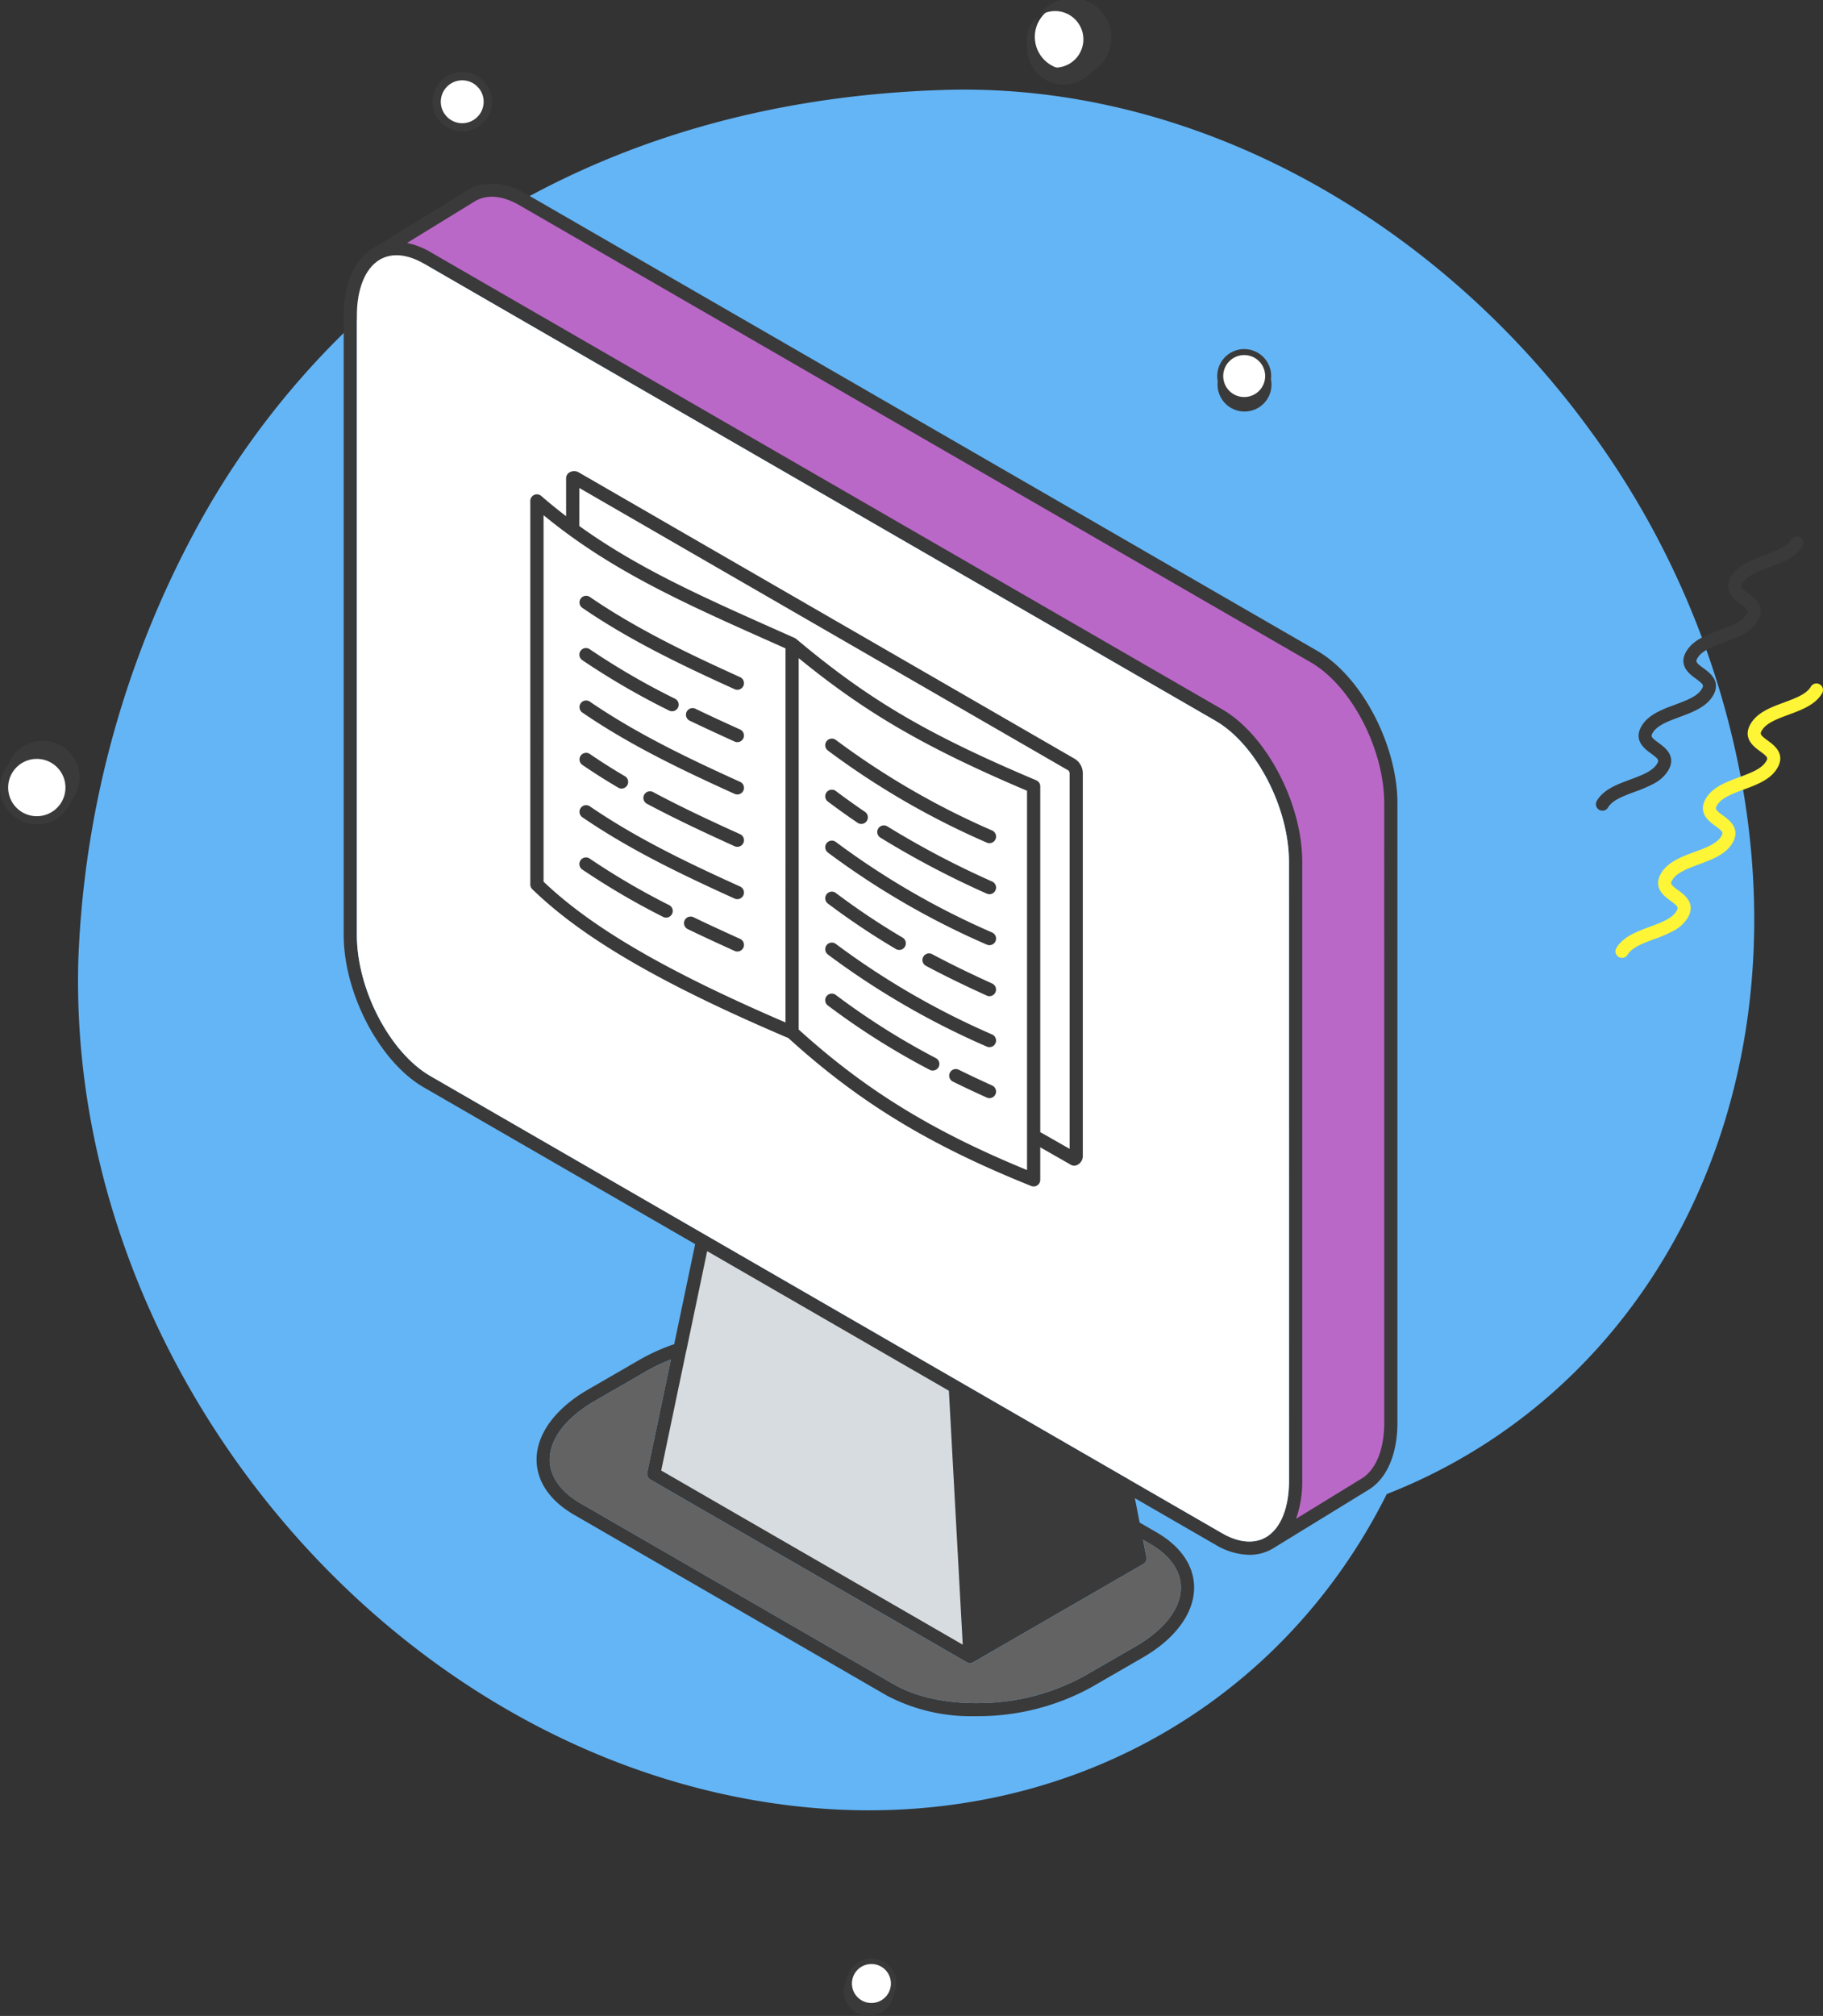<svg xmlns="http://www.w3.org/2000/svg" width="256.951" height="284.08" viewBox="0 0 256.951 284.08">
  <rect x="0" y="0" width="256.951" height="284.08" fill="#333333" stroke="none"/>
  <g id="Grupo_138974" data-name="Grupo 138974" transform="translate(-180 -399.92)">
    <path id="Trazado_115208" data-name="Trazado 115208" d="M-1650.225,724.785a120.527,120.527,0,0,1,21.507,50.764c7.62,45.436-13.878,84.756-50.268,99-16.15,32.251-50.927,50.329-90.489,42.9-53.558-10.06-95.609-63.061-93.924-118.374a138.518,138.518,0,0,1,17.327-61.871,116.081,116.081,0,0,1,39.415-41.565c18.812-11.841,40.8-18.222,65.367-18.959,35.245-1.062,69.439,18.35,91.07,48.114Zm-19.331,113.194c.049-.841.077-1.67.1-2.481C-1669.48,836.33-1669.511,837.155-1669.556,837.979Z" transform="translate(2054.448 -264.089)" fill="#64b5f6"/>
    <g id="Grupo_138969" data-name="Grupo 138969" transform="translate(72.544 267.979)">
      <path id="Trazado_133821" data-name="Trazado 133821" d="M278.595,418c2.485,1.027,5.267,1.452,7.689,2.572,2.174,1,3.3,3.892,5.028,5.486,3.711,3.418,8.474,4.933,12.835,7.278,4.986,2.68,8.5,7.49,14.031,9.228a10.892,10.892,0,0,0,9.283-1.034,9.323,9.323,0,0,0,4.166-6.444c1.248-2.477.975-5.574,1.062-8.26q.15-4.611.3-9.222c.4-12.406.807-24.845.73-37.258a3.422,3.422,0,0,0-2.473-3.247,3.947,3.947,0,0,0-1.79,0,3.417,3.417,0,0,0-2.473,3.247c-.512,9.206-.731,18.45-.944,27.667-.105,4.549-.155,9.1-.231,13.649q-.056,3.32-.112,6.64c-.007.4-.025.807-.044,1.214a3.561,3.561,0,0,0-3.917,2.452,4.31,4.31,0,0,0,.508,3.82,4.574,4.574,0,0,1-1.243-.024c-2.94-.473-5.32-2.871-7.524-4.673a36.329,36.329,0,0,0-7.694-4.915c-2.4-1.127-4.88-2.11-7.17-3.462-2.359-1.393-3.733-3.264-5.423-5.346-2.184-2.69-5.038-3.625-8.3-4.313a69.931,69.931,0,0,1-17.629-6.673c-.886-.462-2.2.55-1.5,1.5A30.017,30.017,0,0,0,278.595,418Z" transform="translate(-68.809 -137.511)" fill="#d7dce0" style="mix-blend-mode: multiply;isolation: isolate"/>
      <g id="Grupo_138969-2" data-name="Grupo 138969" transform="translate(163.796 159.296)">
        <path id="Trazado_133822" data-name="Trazado 133822" d="M303.089,348.307a14.854,14.854,0,0,0,.856-5.205V255.86c0-8.139-4.983-17.635-11.107-21.168l-111.6-64.432a10.26,10.26,0,0,0-3.189-1.234l-.945-.181L187.4,162.53l.056-.036a4.919,4.919,0,0,1,2.622-.719,8.135,8.135,0,0,1,4.022,1.216l111.6,64.435c5.816,3.361,10.548,12.423,10.548,20.2v87.241c0,3.91-1.226,6.9-3.363,8.213l-10.175,6.241Z" transform="translate(-177.107 -161.775)" fill="#ba68c8"/>
      </g>
      <g id="Grupo_138970" data-name="Grupo 138970" transform="translate(246.05 196.9)">
        <line id="Línea_358" data-name="Línea 358" x2="32.106" y2="18.538" fill="#3a3a3a"/>
      </g>
      <g id="Grupo_138971" data-name="Grupo 138971" transform="translate(242.716 328.362)">
        <path id="Trazado_133823" data-name="Trazado 133823" d="M388.923,615.535l22.893,13.212,1.891,9.675L390.89,651.6Z" transform="translate(-388.923 -615.535)" fill="#3a3a3a"/>
      </g>
      <g id="Grupo_138972" data-name="Grupo 138972" transform="translate(188.742 200.064)">
        <path id="Trazado_133824" data-name="Trazado 133824" d="M309.025,362.812V313.884a.556.556,0,0,0-.339-.514c-15.433-6.527-23.671-11.376-33.88-19.944l-.01,0-.035-.028a.537.537,0,0,0-.119-.076l-2.088-.931c-10.742-4.78-20.02-8.909-28.338-14.889l-.155-.111v-6.194l69.488,40.119a.972.972,0,0,1,.358.71V365.6Z" transform="translate(-244.061 -271.192)" fill="#d7dce0"/>
      </g>
      <g id="Grupo_138973" data-name="Grupo 138973" transform="translate(200.23 307.665)">
        <path id="Trazado_133825" data-name="Trazado 133825" d="M274.895,591.669l3.587-17.135.013-.032,3.04-14.514,34.689,20.031,2,36.668Z" transform="translate(-274.895 -559.988)" fill="#d7dce0"/>
      </g>
      <path id="Trazado_133826" data-name="Trazado 133826" d="M244.559,195.608l-63.027-36.387a9.987,9.987,0,0,0-4.221-1.4l-2.016.138a6.256,6.256,0,0,0-1.926.782l-13.376,8.208h0s0,0-.007,0l-.037.026s0,0,0,0c-2.575,1.583-4.05,5.034-4.05,9.464v87.238c0,8.257,5.063,17.9,11.293,21.495l38.246,22.083-2.955,14.1a27.95,27.95,0,0,0-4.832,2.172l-7.3,4.218c-4.62,2.668-7.265,6.267-7.265,9.874,0,3.048,1.87,5.8,5.272,7.768L232.5,370.9a25.507,25.507,0,0,0,12.519,2.876,33.23,33.23,0,0,0,16.182-4.031l7.3-4.214c4.62-2.664,7.265-6.263,7.265-9.877,0-3.048-1.87-5.8-5.268-7.768,0,0-.887-.514-2.411-1.393l-.671-3.435,11.364,6.561a9.648,9.648,0,0,0,4.769,1.423,6.391,6.391,0,0,0,3.394-.939l.064-.041.011-.007,13.316-8.167.03-.019c2.576-1.576,4.053-5.017,4.06-9.442v-87.31c-.015-8.245-5.075-17.861-11.292-21.455l-13.487-7.787M204.175,322.322a.328.328,0,0,0,.019-.056l2.936-14.02L241.2,327.918l1.952,35.78-42.5-24.539Zm38.95,6.707,22.15,12.784,1.807,9.248L245.021,363.8Zm25.463,23.313a.928.928,0,0,0,.451-.984l-.477-2.444c.644.373,1,.581,1,.581,2.8,1.613,4.341,3.8,4.341,6.155,0,2.929-2.306,5.943-6.334,8.264l-7.3,4.214a31.011,31.011,0,0,1-14.089,3.792c-4.769.168-9.385-.695-12.749-2.636l-44.152-25.5c-2.8-1.613-4.341-3.8-4.341-6.155,0-2.925,2.307-5.935,6.334-8.26l7.3-4.218a25.594,25.594,0,0,1,3.45-1.639l-3.335,15.924a.931.931,0,0,0,.447,1l44.573,25.731a.132.132,0,0,0,.034.015,1.211,1.211,0,0,0,.16.067c.019,0,.037.011.056.015a.841.841,0,0,0,.216.03h.052a1.023,1.023,0,0,0,.186-.03s0,0,.007,0a.92.92,0,0,0,.2-.082c.008,0,.015,0,.022-.011Zm20.556-11.718c0,3.733-1.136,6.6-3.119,7.854l-.052.03s0,0,0,0c-1.68,1.028-3.9.85-6.256-.51l-13.1-7.56c-.007-.007-.015-.011-.022-.019s-.011-.007-.015-.007l-24-13.853-.012-.007-74.45-42.985c-5.715-3.3-10.362-12.217-10.362-19.881V176.45c0-3.774,1.155-6.651,3.171-7.888,0,0,0,0,.007,0h0l.026-.015c1.677-1.01,3.886-.82,6.222.529l2.593,1.5,109,62.934c5.712,3.3,10.362,12.213,10.362,19.878Zm13.421-8.234c0,3.778-1.155,6.651-3.186,7.9l-9.251,5.675a15.278,15.278,0,0,0,.879-5.335V253.382c0-8.257-5.067-17.9-11.293-21.491l-109-62.934-2.593-1.5a10.621,10.621,0,0,0-3.3-1.278l9.475-5.812.063-.041c1.673-1.028,3.9-.849,6.256.507L292.2,225.27c5.712,3.3,10.362,12.217,10.362,19.878Z" fill="#3a3a3a"/>
      <path id="Trazado_133827" data-name="Trazado 133827" d="M317.507,631.351a.928.928,0,0,0,.451-.984l-.477-2.444c.644.373,1,.581,1,.581,2.8,1.613,4.341,3.8,4.341,6.155,0,2.929-2.306,5.943-6.334,8.264l-7.3,4.214a31.012,31.012,0,0,1-14.089,3.791c-4.769.168-9.385-.695-12.749-2.636L238.2,622.8c-2.8-1.613-4.341-3.8-4.341-6.155,0-2.925,2.307-5.935,6.334-8.26l7.3-4.218a25.6,25.6,0,0,1,3.45-1.639l-3.335,15.924a.931.931,0,0,0,.447,1l44.573,25.731a.132.132,0,0,0,.034.015,1.206,1.206,0,0,0,.16.067c.019,0,.037.011.056.015a.841.841,0,0,0,.216.03h.052a1.023,1.023,0,0,0,.186-.03s0,0,.007,0a.921.921,0,0,0,.2-.082c.008,0,.015,0,.022-.011Z" transform="translate(-48.919 -279.01)" fill="#636363"/>
      <path id="Trazado_133828" data-name="Trazado 133828" d="M292.28,357.6c0,3.733-1.136,6.6-3.119,7.854l-.052.03s0,0,0,0c-1.68,1.028-3.9.85-6.256-.51l-13.1-7.56c-.007-.007-.015-.011-.022-.019s-.011-.007-.015-.007l-24-13.853-.012-.007-74.45-42.985c-5.715-3.3-10.362-12.217-10.362-19.881V193.422c0-3.774,1.155-6.651,3.171-7.888,0,0,0,0,.007,0h0l.026-.015c1.677-1.01,3.886-.82,6.222.529l2.593,1.5,109,62.934c5.712,3.3,10.362,12.213,10.362,19.878Z" transform="translate(-3.137 -16.972)" fill="#fff"/>
      <path id="Trazado_133829" data-name="Trazado 133829" d="M297.109,367.281a.939.939,0,0,0,.346.067.918.918,0,0,0,.525-.16.932.932,0,0,0,.406-.771V361.83l4.326,2.467a.923.923,0,0,0,.462.123,1.008,1.008,0,0,0,.276-.041,1.4,1.4,0,0,0,.935-1.423V309.108a2.409,2.409,0,0,0-1.088-1.993l-69.916-40.366a1.306,1.306,0,0,0-1.416.019.93.93,0,0,0-.406.768V272.9c-1.181-.905-2.351-1.852-3.506-2.854a.931.931,0,0,0-1.543.7v54.048a.918.918,0,0,0,.283.667c7.1,6.9,18.238,13.372,36.1,20.98C272.824,355.473,282.749,361.517,297.109,367.281Zm-.585-2.247c-13.365-5.484-22.791-11.289-32.184-19.8V292.9c9.46,7.735,17.9,12.62,32.184,18.689Zm-63.1-96.109,68.929,39.8a.627.627,0,0,1,.171.387v52.934l-4.136-2.358V310.971a.928.928,0,0,0-.566-.857C282.422,303.6,274.2,298.765,264,290.2a.081.081,0,0,0-.019-.011.92.92,0,0,0-.2-.127l-2.09-.931c-10.943-4.87-20-8.9-28.272-14.851Zm29.054,75.311c-16.74-7.2-27.318-13.354-34.1-19.837V272.755c9.508,7.821,19.758,12.381,32.564,18.082l1.539.686Z" transform="translate(-44.308 -68.216)" fill="#3a3a3a"/>
      <path id="Trazado_133830" data-name="Trazado 133830" d="M338.452,369.4a112.02,112.02,0,0,0,22.389,12.97.93.93,0,0,0,.768-1.7,110.3,110.3,0,0,1-22.039-12.765.931.931,0,0,0-1.118,1.49Z" transform="translate(-114.307 -131.697)" fill="#3a3a3a"/>
      <path id="Trazado_133831" data-name="Trazado 133831" d="M373.952,408.439a125.047,125.047,0,0,1-14.773-7.772.931.931,0,1,0-.987,1.58,127.066,127.066,0,0,0,14.993,7.891.932.932,0,0,0,.768-1.7Z" transform="translate(-126.651 -152.274)" fill="#3a3a3a"/>
      <path id="Trazado_133832" data-name="Trazado 133832" d="M338.452,407.971a112.2,112.2,0,0,0,22.389,12.97.93.93,0,0,0,.768-1.7,110.477,110.477,0,0,1-22.039-12.765.931.931,0,0,0-1.118,1.49Z" transform="translate(-114.307 -155.893)" fill="#3a3a3a"/>
      <path id="Trazado_133833" data-name="Trazado 133833" d="M384.67,453.178c-3.145-1.427-5.913-2.78-8.465-4.139a.931.931,0,0,0-.876,1.643c2.589,1.379,5.391,2.75,8.573,4.192a.873.873,0,0,0,.384.086.933.933,0,0,0,.384-1.781Z" transform="translate(-137.369 -182.643)" fill="#3a3a3a"/>
      <path id="Trazado_133834" data-name="Trazado 133834" d="M338.452,446.541a112.093,112.093,0,0,0,22.389,12.97.93.93,0,0,0,.768-1.7,110.477,110.477,0,0,1-22.039-12.765.931.931,0,0,0-1.118,1.49Z" transform="translate(-114.307 -180.093)" fill="#3a3a3a"/>
      <path id="Trazado_133835" data-name="Trazado 133835" d="M391.031,495c-1.684-.764-3.227-1.49-4.713-2.224a.932.932,0,0,0-.823,1.673c1.505.741,3.066,1.475,4.769,2.247a.873.873,0,0,0,.384.086.933.933,0,0,0,.384-1.781Z" transform="translate(-143.729 -210.094)" fill="#3a3a3a"/>
      <path id="Trazado_133836" data-name="Trazado 133836" d="M338.452,465.825a103.426,103.426,0,0,0,14.345,9.058.921.921,0,0,0,.436.108.93.93,0,0,0,.432-1.755,102,102,0,0,1-14.1-8.9.93.93,0,1,0-1.118,1.487Z" transform="translate(-114.307 -192.193)" fill="#3a3a3a"/>
      <path id="Trazado_133837" data-name="Trazado 133837" d="M338.452,427.259a103.223,103.223,0,0,0,9.587,6.408.949.949,0,0,0,.473.127.931.931,0,0,0,.473-1.733,101.509,101.509,0,0,1-9.415-6.293.931.931,0,1,0-1.118,1.49Z" transform="translate(-114.307 -167.994)" fill="#3a3a3a"/>
      <path id="Trazado_133838" data-name="Trazado 133838" d="M338.452,388.689c1.412,1.058,2.783,2.038,4.184,2.988a.909.909,0,0,0,.522.164.931.931,0,0,0,.525-1.7c-1.379-.935-2.724-1.9-4.113-2.94a.931.931,0,1,0-1.118,1.49Z" transform="translate(-114.307 -143.795)" fill="#3a3a3a"/>
      <path id="Trazado_133839" data-name="Trazado 133839" d="M267.716,325.131c-8.245-3.726-15-7.075-21.193-11.312a.933.933,0,0,0-1.054,1.539c6.3,4.311,13.145,7.705,21.48,11.472a.924.924,0,0,0,.384.082.932.932,0,0,0,.384-1.781Z" transform="translate(-55.948 -97.771)" fill="#3a3a3a"/>
      <path id="Trazado_133840" data-name="Trazado 133840" d="M293.022,359.183c-2.463-1.114-4.464-2.042-6.289-2.921a.932.932,0,0,0-.809,1.68c1.841.883,3.853,1.818,6.33,2.94a.923.923,0,0,0,.384.082.932.932,0,0,0,.384-1.781Z" transform="translate(-81.254 -124.445)" fill="#3a3a3a"/>
      <path id="Trazado_133841" data-name="Trazado 133841" d="M267.716,364.727c-8.245-3.73-15-7.079-21.193-11.315a.933.933,0,0,0-1.054,1.539c6.3,4.315,13.145,7.705,21.48,11.472a.93.93,0,1,0,.768-1.7Z" transform="translate(-55.948 -122.612)" fill="#3a3a3a"/>
      <path id="Trazado_133842" data-name="Trazado 133842" d="M282.882,393.652c-3.718-1.68-8.089-3.7-12.277-5.943a.932.932,0,0,0-.879,1.643c4.236,2.265,8.64,4.3,12.389,6a.932.932,0,1,0,.768-1.7Z" transform="translate(-71.114 -144.164)" fill="#3a3a3a"/>
      <path id="Trazado_133843" data-name="Trazado 133843" d="M267.716,404.321c-8.245-3.726-15-7.075-21.193-11.312a.933.933,0,0,0-1.054,1.539c6.3,4.311,13.145,7.705,21.48,11.472a.924.924,0,0,0,.384.082.932.932,0,0,0,.384-1.781Z" transform="translate(-55.948 -147.456)" fill="#3a3a3a"/>
      <path id="Trazado_133844" data-name="Trazado 133844" d="M292.567,438.155c-2.582-1.166-4.665-2.135-6.558-3.048a.931.931,0,1,0-.809,1.677c1.9.92,4,1.893,6.6,3.07a.924.924,0,0,0,.384.082.932.932,0,0,0,.384-1.781Z" transform="translate(-80.799 -173.913)" fill="#3a3a3a"/>
      <path id="Trazado_133845" data-name="Trazado 133845" d="M245.469,335.154a103.8,103.8,0,0,0,12.247,7.109.894.894,0,0,0,.417.1.931.931,0,0,0,.421-1.762,102.2,102.2,0,0,1-12.031-6.982.931.931,0,1,0-1.054,1.535Z" transform="translate(-55.948 -110.194)" fill="#3a3a3a"/>
      <path id="Trazado_133846" data-name="Trazado 133846" d="M257.717,419.363a100.859,100.859,0,0,1-11.193-6.554.931.931,0,1,0-1.054,1.535,103.385,103.385,0,0,0,11.4,6.68.96.96,0,0,0,.425.1.932.932,0,0,0,.425-1.762Z" transform="translate(-55.949 -159.879)" fill="#3a3a3a"/>
      <path id="Trazado_133847" data-name="Trazado 133847" d="M245.469,374.748c1.617,1.107,3.275,2.157,5.071,3.215a.907.907,0,0,0,.473.13.933.933,0,0,0,.473-1.736c-1.759-1.036-3.383-2.064-4.963-3.148a.933.933,0,0,0-1.054,1.539Z" transform="translate(-55.948 -135.033)" fill="#3a3a3a"/>
    </g>
    <g id="Circles" transform="translate(180 399.92)">
      <circle id="Elipse_4731" data-name="Elipse 4731" cx="5.188" cy="5.188" r="5.188" transform="translate(0.827 104.383)" fill="#3a3a3a"/>
      <g id="Grupo_80272" data-name="Grupo 80272" transform="translate(0 105.787)">
        <circle id="Elipse_4732" data-name="Elipse 4732" cx="4.612" cy="4.612" r="4.612" transform="translate(0.58 0.58)" fill="#fff"/>
        <path id="Trazado_115031" data-name="Trazado 115031" d="M6441.928,4549.906a4.039,4.039,0,1,0-4.925-2.893,4.04,4.04,0,0,0,4.925,2.893m.291,1.117a5.191,5.191,0,1,1,3.721-6.334,5.191,5.191,0,0,1-3.721,6.334h0Z" transform="translate(-6435.724 -4540.806)" fill="#3a3a3a"/>
      </g>
      <circle id="Elipse_4733" data-name="Elipse 4733" cx="5.188" cy="5.188" r="5.188" transform="translate(144.75 1.547)" fill="#3a3a3a"/>
      <g id="Grupo_80273" data-name="Grupo 80273" transform="translate(145.277)">
        <circle id="Elipse_4734" data-name="Elipse 4734" cx="4.612" cy="4.612" r="4.612" transform="translate(0.578 0.583)" fill="#fff"/>
        <path id="Trazado_115032" data-name="Trazado 115032" d="M6600.855,4424.623a3.986,3.986,0,1,0,.008,0l-.008,0m-.5-1.039a5.576,5.576,0,1,1-.01.006l.007,0Z" transform="translate(-6597.421 -4423.064)" fill="#3a3a3a"/>
      </g>
      <circle id="Elipse_4735" data-name="Elipse 4735" cx="3.804" cy="3.804" r="3.804" transform="translate(171.61 50.386)" fill="#3a3a3a"/>
      <g id="Grupo_80274" data-name="Grupo 80274" transform="translate(171.569 49.193)">
        <circle id="Elipse_4736" data-name="Elipse 4736" cx="3.381" cy="3.381" r="3.381" transform="translate(0.425 0.421)" fill="#fff"/>
        <path id="Trazado_115033" data-name="Trazado 115033" d="M6628.329,4479.594a2.956,2.956,0,1,0,4.18-.132h0a2.954,2.954,0,0,0-4.177.13h0m-.616-.576a3.8,3.8,0,1,1,.173,5.374,3.8,3.8,0,0,1-.173-5.374Z" transform="translate(-6626.685 -4477.817)" fill="#3a3a3a"/>
      </g>
      <circle id="Elipse_4737" data-name="Elipse 4737" cx="3.528" cy="3.528" r="3.528" transform="translate(118.937 277.023)" fill="#3a3a3a"/>
      <g id="Grupo_80275" data-name="Grupo 80275" transform="translate(119.296 275.974)">
        <circle id="Elipse_4738" data-name="Elipse 4738" cx="3.139" cy="3.139" r="3.139" transform="translate(0.389 0.393)" fill="#fff"/>
        <path id="Trazado_115034" data-name="Trazado 115034" d="M6570.836,4731.29a2.746,2.746,0,1,0,3.668,1.273,2.745,2.745,0,0,0-3.668-1.273m-.342-.707a3.531,3.531,0,1,1-1.637,4.718,3.531,3.531,0,0,1,1.637-4.718Z" transform="translate(-6568.503 -4730.229)" fill="#3a3a3a"/>
      </g>
      <circle id="Elipse_4739" data-name="Elipse 4739" cx="3.607" cy="3.607" r="3.607" transform="translate(61.543 10.732)" fill="#fff" stroke="#3a3a3a" stroke-linecap="round" stroke-miterlimit="10" stroke-width="1.17"/>
    </g>
    <g id="Grupo_80276" data-name="Grupo 80276" transform="translate(404.954 475.521)">
      <path id="Trazado_115035" data-name="Trazado 115035" d="M6712.042,4562.419c.295-.49.318-.622-.828-1.455-.892-.65-2.543-1.853-1.317-3.9.957-1.6,2.858-2.3,4.7-2.983,1.612-.6,3.135-1.165,3.756-2.2a.92.92,0,1,1,1.61.892c-.009.017-.02.034-.029.05-.958,1.6-2.858,2.3-4.7,2.984-1.611.6-3.135,1.165-3.757,2.2-.3.492-.318.624.828,1.457.891.648,2.542,1.852,1.316,3.9-.951,1.594-2.857,2.3-4.7,2.988-1.613.6-3.14,1.167-3.763,2.206-.294.491-.318.623.828,1.456.891.649,2.542,1.853,1.326,3.892-.957,1.6-2.861,2.3-4.705,2.986-1.611.6-3.136,1.164-3.759,2.2-.3.491-.316.627.829,1.46.892.649,2.543,1.853,1.327,3.892a5.237,5.237,0,0,1-2.031,1.842,19.386,19.386,0,0,1-2.674,1.144c-1.612.6-3.135,1.164-3.76,2.2a.92.92,0,0,1-1.577-.949c.96-1.594,2.858-2.3,4.7-2.981,1.611-.6,3.142-1.163,3.762-2.207.294-.491.316-.626-.831-1.46-.892-.65-2.543-1.853-1.319-3.9.96-1.594,2.858-2.3,4.7-2.981,1.611-.6,3.141-1.163,3.761-2.207.3-.49.318-.622-.827-1.455-.891-.649-2.543-1.853-1.326-3.891.957-1.6,2.857-2.3,4.7-2.987,1.612-.6,3.135-1.165,3.757-2.206Z" transform="translate(-6688.083 -4530.697)" fill="#fef536"/>
      <path id="Trazado_115036" data-name="Trazado 115036" d="M6700.525,4544.517c.958-1.6,2.858-2.3,4.7-2.987,1.612-.6,3.136-1.165,3.758-2.205.3-.491.317-.623-.828-1.456-.891-.649-2.543-1.853-1.316-3.9.956-1.6,2.858-2.3,4.7-2.987,1.612-.6,3.136-1.165,3.757-2.2a.92.92,0,0,1,1.58.943c-.957,1.6-2.858,2.3-4.7,2.988-1.612.6-3.136,1.164-3.759,2.2-.294.492-.317.624.828,1.457.892.649,2.543,1.853,1.316,3.9-.951,1.595-2.857,2.3-4.7,2.987-1.612.6-3.141,1.167-3.763,2.206-.3.491-.318.624.828,1.457.891.648,2.542,1.852,1.326,3.89-.957,1.6-2.862,2.3-4.706,2.987-1.611.6-3.135,1.165-3.759,2.2-.3.49-.316.626.83,1.459.891.65,2.543,1.853,1.327,3.892a5.246,5.246,0,0,1-2.032,1.841,19.67,19.67,0,0,1-2.674,1.145c-1.612.6-3.136,1.164-3.761,2.2a.92.92,0,1,1-1.576-.949c.959-1.594,2.858-2.3,4.7-2.98,1.612-.6,3.14-1.167,3.762-2.207.295-.491.315-.627-.83-1.46-.892-.648-2.543-1.853-1.317-3.9.961-1.594,2.858-2.3,4.7-2.981,1.611-.6,3.139-1.167,3.762-2.207.294-.491.318-.623-.829-1.455-.892-.65-2.543-1.853-1.326-3.891Z" transform="translate(-6687.772 -4528.357)" fill="#3a3a3a"/>
    </g>
  </g>
</svg>
